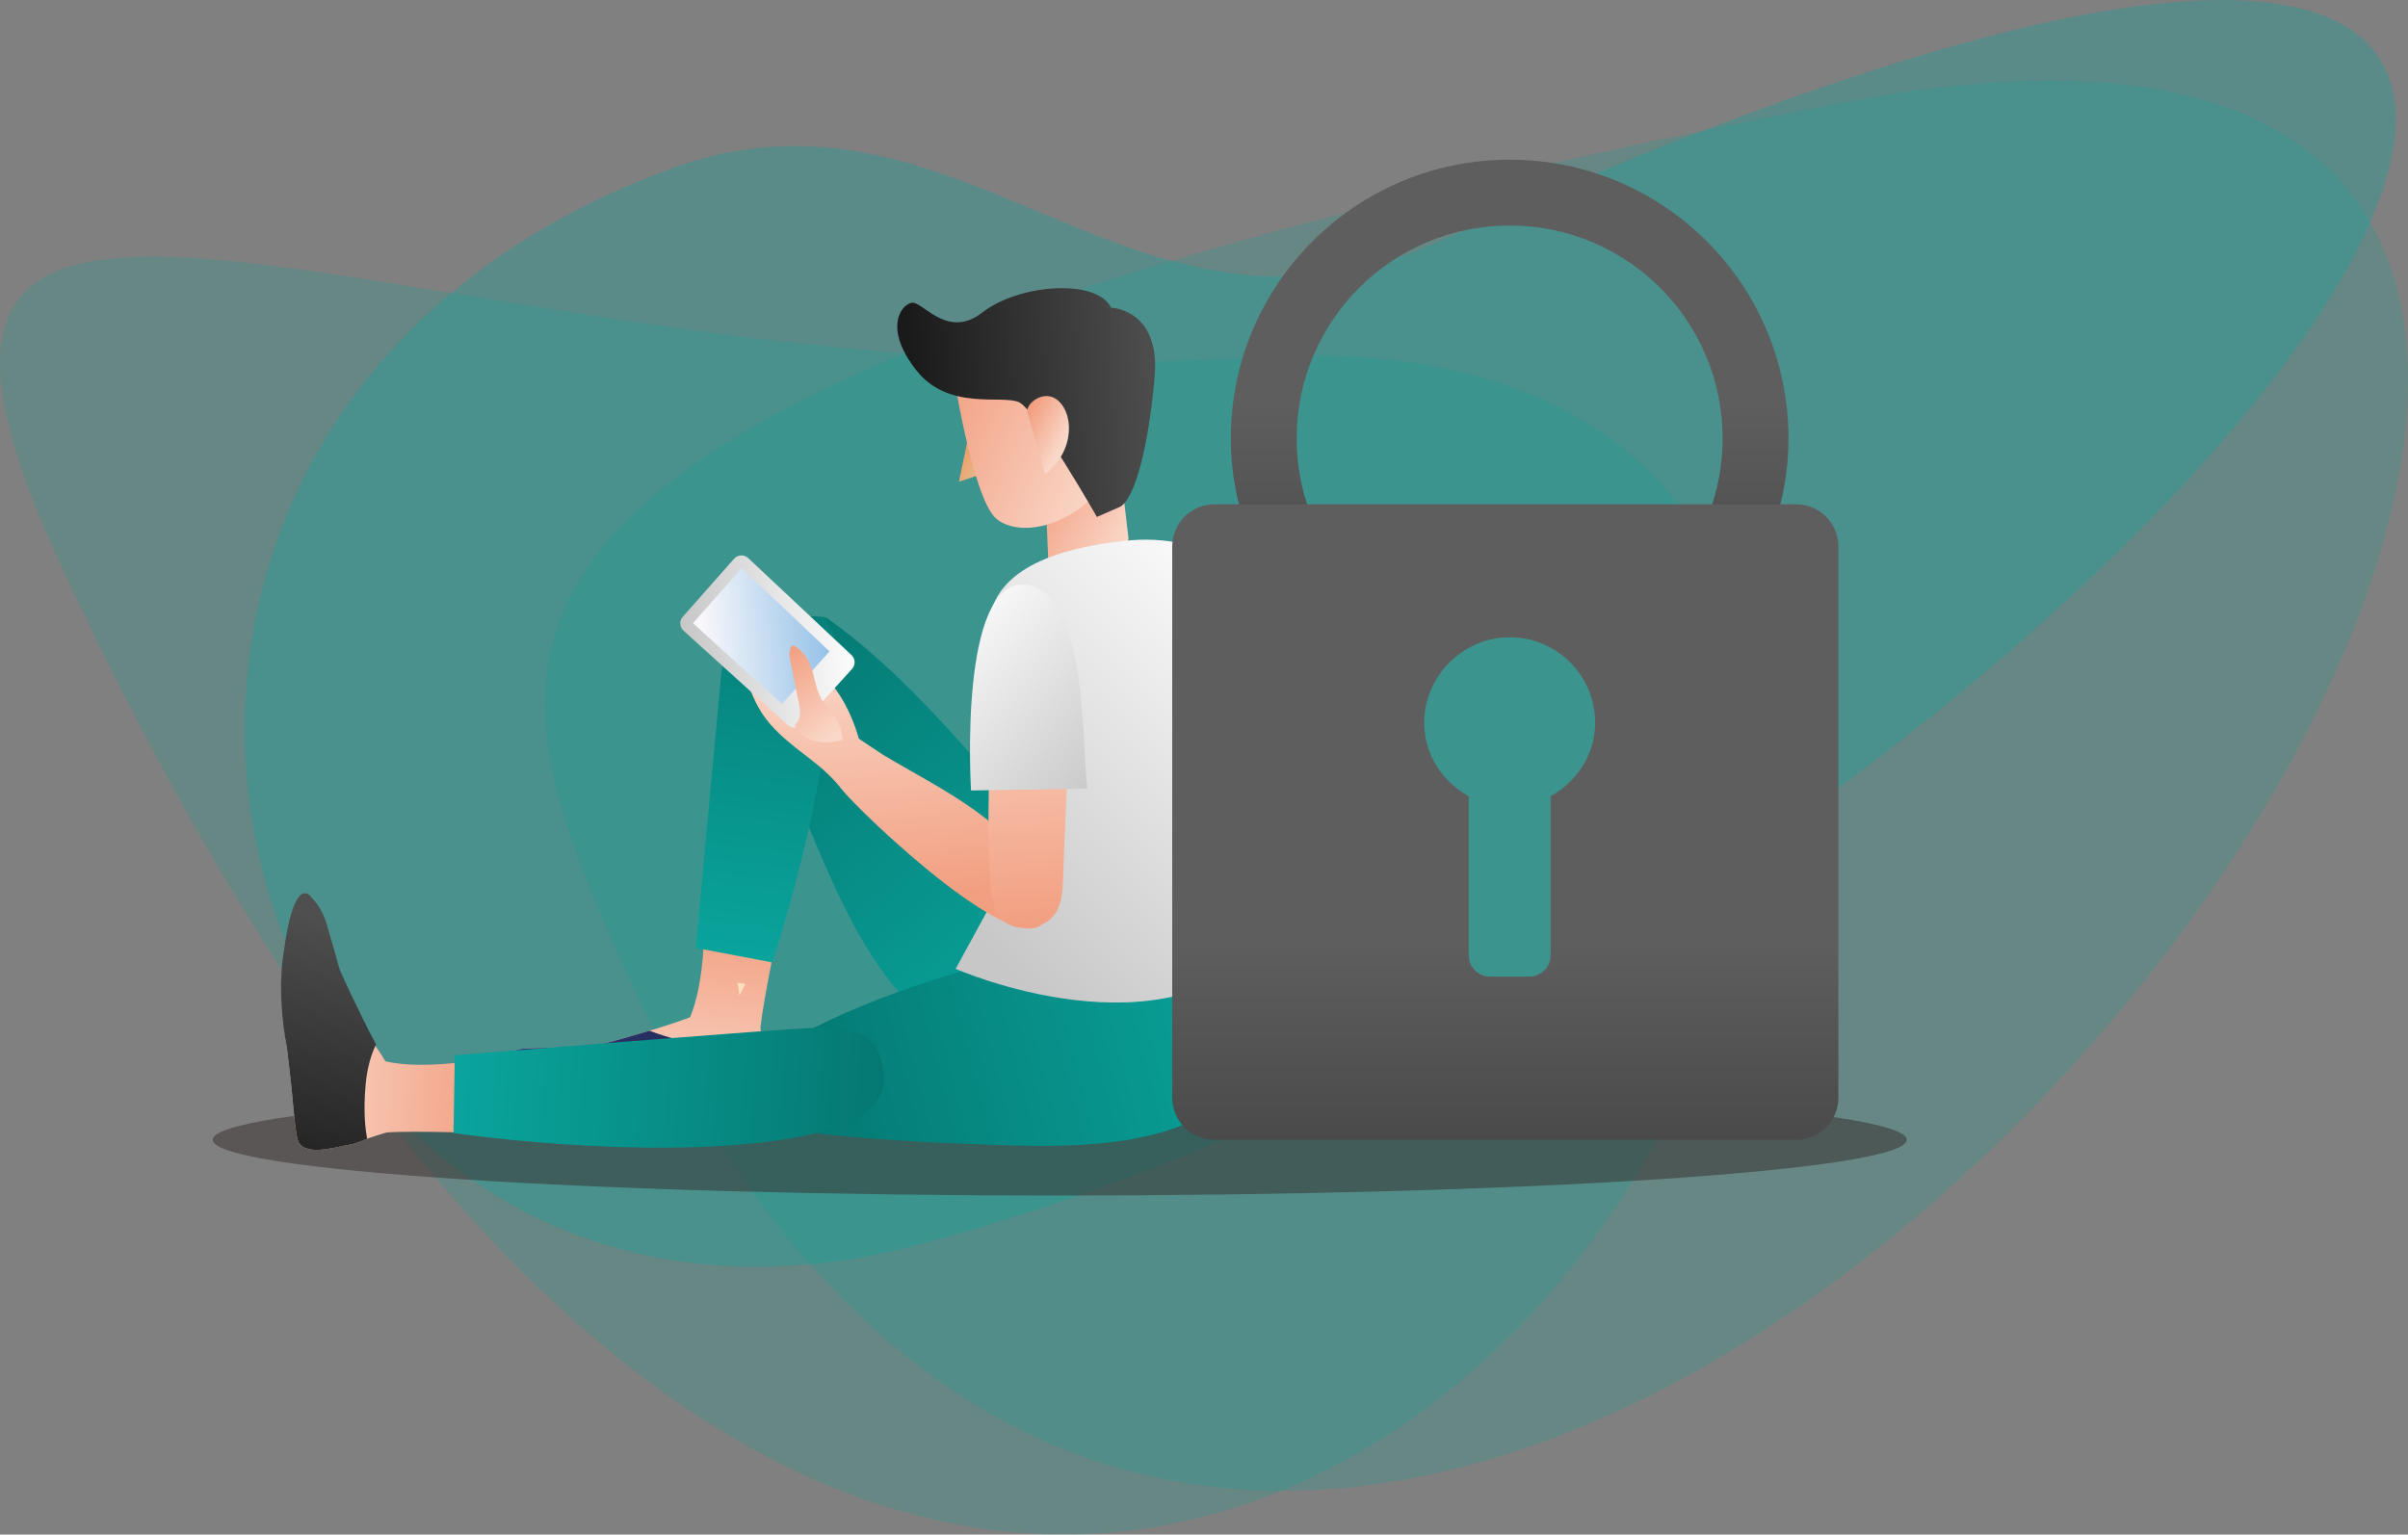 <?xml version="1.0" encoding="UTF-8"?>
<!DOCTYPE svg PUBLIC "-//W3C//DTD SVG 1.1//EN" "http://www.w3.org/Graphics/SVG/1.1/DTD/svg11.dtd">
<!-- Creator: CorelDRAW 2019 (64-Bit) -->
<svg xmlns="http://www.w3.org/2000/svg" xml:space="preserve" width="167.12mm" height="106.523mm" version="1.1" style="shape-rendering:geometricPrecision; text-rendering:geometricPrecision; image-rendering:optimizeQuality; fill-rule:evenodd; clip-rule:evenodd"
viewBox="0 0 17103 10901.49"
 xmlns:xlink="http://www.w3.org/1999/xlink">
 <rect x="0" y="0" width="17103" height="10901.49" fill="#808080" stroke="none"/>
 <defs>
  <style type="text/css">
   <![CDATA[
    .fil6 {fill:#FCE0BE;fill-rule:nonzero}
    .fil1 {fill:#09A59D;fill-opacity:0.2}
    .fil0 {fill:#09A59D;fill-opacity:0.302}
    .fil2 {fill:#332C2B;fill-rule:nonzero;fill-opacity:0.502}
    .fil24 {fill:url(#id0)}
    .fil18 {fill:url(#id1)}
    .fil23 {fill:url(#id2)}
    .fil15 {fill:url(#id3)}
    .fil25 {fill:url(#id4)}
    .fil16 {fill:url(#id5)}
    .fil22 {fill:url(#id6)}
    .fil17 {fill:url(#id7)}
    .fil14 {fill:url(#id8)}
    .fil11 {fill:url(#id9)}
    .fil3 {fill:url(#id10)}
    .fil12 {fill:url(#id11)}
    .fil9 {fill:url(#id12)}
    .fil13 {fill:url(#id13)}
    .fil5 {fill:url(#id14)}
    .fil8 {fill:url(#id15)}
    .fil4 {fill:url(#id16)}
    .fil10 {fill:url(#id17)}
    .fil20 {fill:url(#id18)}
    .fil7 {fill:url(#id19)}
    .fil21 {fill:url(#id20)}
    .fil19 {fill:url(#id21)}
   ]]>
  </style>
  <linearGradient id="id0" gradientUnits="userSpaceOnUse" x1="10722.39" y1="2858.78" x2="10722.39" y2="4198.46">
   <stop offset="0" style="stop-opacity:1; stop-color:#5E5E5E"/>
   <stop offset="1" style="stop-opacity:1; stop-color:#4C4C4C"/>
  </linearGradient>
  <linearGradient id="id1" gradientUnits="userSpaceOnUse" x1="5941.23" y1="5226.01" x2="5515.57" y2="4669.12">
   <stop offset="0" style="stop-opacity:1; stop-color:#FAD8C9"/>
   <stop offset="1" style="stop-opacity:1; stop-color:#F29F81"/>
  </linearGradient>
  <linearGradient id="id2" gradientUnits="userSpaceOnUse" x1="3223.05" y1="7579.9" x2="6262.05" y2="7748.3">
   <stop offset="0" style="stop-opacity:1; stop-color:#09A59D"/>
   <stop offset="1" style="stop-opacity:1; stop-color:#057872"/>
  </linearGradient>
  <linearGradient id="id3" gradientUnits="userSpaceOnUse" xlink:href="#id1" x1="6277.74" y1="4606.63" x2="6433.35" y2="6370.44">
  </linearGradient>
  <linearGradient id="id4" gradientUnits="userSpaceOnUse" x1="10691.48" y1="6693.41" x2="10691.48" y2="10296.3">
   <stop offset="0" style="stop-opacity:1; stop-color:#5E5E5E"/>
   <stop offset="1" style="stop-opacity:1; stop-color:#2B2B2B"/>
  </linearGradient>
  <linearGradient id="id5" gradientUnits="userSpaceOnUse" x1="4852.34" y1="4603.01" x2="6048.4" y2="4512.63">
   <stop offset="0" style="stop-opacity:1; stop-color:#C7C7C7"/>
   <stop offset="1" style="stop-opacity:1; stop-color:#FCFCFC"/>
  </linearGradient>
  <linearGradient id="id6" gradientUnits="userSpaceOnUse" x1="2493.07" y1="6538.04" x2="2209.13" y2="8138.71">
   <stop offset="0" style="stop-opacity:1; stop-color:#4F4F4F"/>
   <stop offset="1" style="stop-opacity:1; stop-color:#262626"/>
  </linearGradient>
  <linearGradient id="id7" gradientUnits="userSpaceOnUse" x1="4931.6" y1="4554.98" x2="5880.92" y2="4483.2">
   <stop offset="0" style="stop-opacity:1; stop-color:#FAF8FB"/>
   <stop offset="0.051" style="stop-opacity:1; stop-color:#FAF8FB"/>
   <stop offset="1" style="stop-opacity:1; stop-color:#95C2E8"/>
  </linearGradient>
  <linearGradient id="id8" gradientUnits="userSpaceOnUse" xlink:href="#id5" x1="6808.28" y1="6552.73" x2="9034.05" y2="4262.3">
  </linearGradient>
  <linearGradient id="id9" gradientUnits="userSpaceOnUse" xlink:href="#id1" x1="7966.48" y1="3207.91" x2="6715.98" y2="2641.43">
  </linearGradient>
  <linearGradient id="id10" gradientUnits="userSpaceOnUse" x1="7514.63" y1="7297.35" x2="5336.66" y2="4680.69">
   <stop offset="0" style="stop-opacity:1; stop-color:#09A49C"/>
   <stop offset="1" style="stop-opacity:1; stop-color:#057973"/>
  </linearGradient>
  <linearGradient id="id11" gradientUnits="userSpaceOnUse" x1="8187.35" y1="2852.17" x2="6503.03" y2="2982.75">
   <stop offset="0" style="stop-opacity:1; stop-color:#4D4D4D"/>
   <stop offset="1" style="stop-opacity:1; stop-color:#1A1A1A"/>
  </linearGradient>
  <linearGradient id="id12" gradientUnits="userSpaceOnUse" x1="7008.76" y1="3317.74" x2="6808.3" y2="3221.37">
   <stop offset="0" style="stop-opacity:1; stop-color:#E5C094"/>
   <stop offset="1" style="stop-opacity:1; stop-color:#EE9962"/>
  </linearGradient>
  <linearGradient id="id13" gradientUnits="userSpaceOnUse" xlink:href="#id1" x1="7538.09" y1="3170.46" x2="7257.57" y2="3022.68">
  </linearGradient>
  <linearGradient id="id14" gradientUnits="userSpaceOnUse" xlink:href="#id1" x1="4491.57" y1="7881.53" x2="4663.77" y2="6455.29">
  </linearGradient>
  <linearGradient id="id15" gradientUnits="userSpaceOnUse" xlink:href="#id10" x1="5271.09" y1="6810.75" x2="5635.47" y2="3871.73">
  </linearGradient>
  <linearGradient id="id16" gradientUnits="userSpaceOnUse" x1="9044.37" y1="7058.94" x2="5790.34" y2="7889.49">
   <stop offset="0" style="stop-opacity:1; stop-color:#09A49C"/>
   <stop offset="1" style="stop-opacity:1; stop-color:#057A74"/>
  </linearGradient>
  <linearGradient id="id17" gradientUnits="userSpaceOnUse" xlink:href="#id1" x1="8084.02" y1="3686.27" x2="7406.17" y2="3366.86">
  </linearGradient>
  <linearGradient id="id18" gradientUnits="userSpaceOnUse" xlink:href="#id5" x1="7896.97" y1="5576.19" x2="6668.71" y2="4427.25">
  </linearGradient>
  <linearGradient id="id19" gradientUnits="userSpaceOnUse" x1="3602.98" y1="7450.48" x2="5436.12" y2="7682.49">
   <stop offset="0" style="stop-opacity:1; stop-color:#2C357E"/>
   <stop offset="1" style="stop-opacity:1; stop-color:#222A44"/>
  </linearGradient>
  <linearGradient id="id20" gradientUnits="userSpaceOnUse" xlink:href="#id1" x1="2060.58" y1="7394.85" x2="3518.31" y2="7475.75">
  </linearGradient>
  <linearGradient id="id21" gradientUnits="userSpaceOnUse" xlink:href="#id1" x1="7228.85" y1="4561.01" x2="7377.27" y2="6568.38">
  </linearGradient>
 </defs>
 <g id="Layer_x0020_1">
  <g id="_2319576534704">
   <path class="fil0" d="M6535.23 8839.93c-4857.43,1301.54 -6975.14,-5716.76 -1776.07,-7640.05 2080.51,-769.63 3284.48,1497.17 5465.41,514.54 12875.18,-5801 5033.31,4788.29 -3689.34,7125.51z"/>
   <path class="fil1" d="M13068.77 733.02c-10043.69,1952.56 -9675.68,3693.87 -8776.26,5823.07 5242.82,12411.4 19823.12,-7970.66 8776.26,-5823.07z"/>
   <path class="fil1" d="M8913.21 2538.57c-5737.64,359.16 -10390.77,-2632.43 -8475.64,1487.92 7691.54,16548.3 17457.74,-2050.16 8475.64,-1487.92z"/>
   <g>
    <path class="fil2" d="M13543.11 8097.18c0,218.78 -2693.6,396.08 -6016.26,396.08 -3322.65,0 -6016.25,-177.3 -6016.25,-396.08 0,-218.78 2693.6,-396.16 6016.25,-396.16 3322.66,0 6016.26,177.37 6016.26,396.16z"/>
    <path class="fil3" d="M5865.66 4385.33c431.07,304.29 794.72,702.58 1139.86,1098.65 171.43,196.77 686.36,1011.43 843.3,1220.32 297.18,395.53 158.11,389.25 -373.31,672.97 -67.22,35.88 -140.78,58.11 -216.56,65.83 -892.22,90.75 -1304.25,-1078.5 -1572.36,-1707.23 -116.37,-273.01 -242.26,-610.43 -341.29,-890.29 77.23,-498.84 520.37,-460.26 520.37,-460.26z"/>
    <path class="fil4" d="M5619.28 7389.42c457.92,-262.25 972.49,-423.68 1477.34,-569.24 250.72,-72.32 1206.59,-194.97 1462.22,-249.05 484.08,-102.36 419.61,21.1 452.38,622.58 4.09,76.04 -6.74,152.16 -31.81,224.15 -294.54,847.01 -1528.41,726.72 -2211.52,704.22 -296.62,-9.79 -655.65,-38.16 -951.09,-66.59 -419.55,-280.61 -197.53,-666.07 -197.53,-666.07z"/>
    <path class="fil5" d="M5441.78 7580.25c0.6,-44.04 -12.01,-89.93 -21.33,-134.11 -2.7,-12.56 -20.77,-134.02 -19.4,-147.27 20.15,-192.21 130.09,-715.2 130.09,-715.2l-527 -82.97c0,0 9.53,467.99 -103.45,726.03l0.62 0.16c-252.11,95.91 -693.68,209.17 -693.68,209.17 0,0 -482.14,8.76 -508.43,15.94 -26.23,7.1 -89.99,15.04 -169.22,69.51 0,0 -72.54,113.8 502.64,291.43 0,0 246.3,92.9 663.57,87.66 89.44,5.02 178.96,10.07 268.41,15.11 91.93,5.11 365.7,35.69 405.04,14.57 15.19,-8.22 26.02,-17.19 33.75,-27.14 59.77,-76.17 36.85,-231.26 38.39,-322.91z"/>
    <path class="fil6" d="M5236.73 6980.58c6.48,30.16 11.52,60.52 15.59,91.1 14.37,-27.06 28.3,-54.46 41.84,-81.99l-57.42 -9.11z"/>
    <path class="fil7" d="M5420.45 7446.15c-1.61,-7.24 -8.3,-51 -13.41,-89.09 -21.73,8 -43.19,15.45 -64.04,22.41 -241.34,80.49 -483.1,33.83 -716.16,-51.88l-12.5 -5.32c-207.32,62.6 -406.71,113.74 -406.71,113.74 0,0 -482.14,8.82 -508.43,16.01 -26.23,7.1 -89.99,15.04 -169.22,69.51 0,0 -72.54,113.8 502.64,291.43 0,0 246.3,92.9 663.57,87.66 89.44,5.02 178.96,10.07 268.41,15.11 91.93,5.11 365.7,35.69 405.04,14.57 15.19,-8.22 26.02,-17.19 33.75,-27.14 59.77,-76.17 36.85,-231.26 38.39,-322.91 0.6,-44.04 -12.01,-89.93 -21.33,-134.11z"/>
    <path class="fil8" d="M5592.43 4381.53l-4.29 -0.14c-239.47,-7.24 -443.01,173.45 -465.84,411.97 -55.97,583.58 -135.07,1447.87 -179.86,1940.84l542.88 102.9c155.63,-486.7 281.79,-986.93 363.43,-1492.12 35.54,-219.46 72.19,-581.03 80.6,-803.14 1.52,-41.06 -65.83,-111.58 -63.7,-156.52 -110.69,-15.81 -153.56,-0.14 -273.23,-3.8z"/>
    <polygon class="fil9" points="6886.05,3059.7 6986.59,3363.9 6811.23,3421.89 "/>
    <path class="fil10" d="M7417.53 3351.21c5.6,99.24 30.04,683.46 30.04,683.46 64.92,63.29 357.01,65.91 471.63,-46.93 91.25,-89.79 95.93,-164.6 95.93,-164.6l-100.06 -848.33 -497.54 376.4z"/>
    <path class="fil11" d="M7823.34 2333.09l54.87 300.99 83.57 459.15 23.54 129.14c-257.22,524.23 -741.84,614.23 -913,458.6 -171.08,-155.57 -314.71,-1107.29 -314.71,-1107.29l1065.73 -240.59z"/>
    <path class="fil12" d="M7790.76 3672.34c0,0 -431.82,-757.86 -552.53,-814.52 -120.7,-56.66 -501.19,64.81 -730.87,-228.17 -226.71,-289.11 -115.54,-456.88 -36.1,-478.08 79.29,-21.18 252.53,266.27 506.15,68.07 258.06,-201.74 812.38,-243.7 913.9,-33.75 0,0 349.56,9.05 309.8,487.8 -39.75,478.75 -140.5,886.22 -253.56,930.17l-156.8 68.48z"/>
    <path class="fil13" d="M7500.02 2834.23c126.77,86.96 142.5,364.67 -76.69,535l-128.85 -447.98c6.97,-71.15 122.15,-144.24 205.54,-87.02z"/>
    <path class="fil14" d="M7978.09 3843.36c-329.56,38.71 -847.8,135.39 -943.3,515.47 -50.94,202.49 -43.82,419.05 -7.4,623.41 28.5,160.32 54.74,321.05 73.72,482.96 31.95,273.59 70.33,581.59 -4.7,851.51l-308.9 565.99c0,0 1499.9,661.79 2243.68,-214.69 0,0 -47.21,-2182.74 -395.81,-2694.01 -42.37,-62.19 -148.79,-89.94 -215.39,-106.42 -147.22,-36.45 -295.38,-41.48 -441.89,-24.22z"/>
    <path class="fil15" d="M5268.62 4672.02c0,0 35.52,282.26 200.95,471.44 165.43,189.32 354.33,264.27 509.41,464.2 121.88,157.15 1334.55,1320.39 1457.94,896.38 16.16,-55.56 -3.8,-114.72 -25.81,-168.27 -205.8,-501.39 -707.05,-713.55 -1145.18,-977.33l-166.25 -111.17c0,0 -72.13,-285.67 -247.55,-443.15l-583.52 -132.1z"/>
    <path class="fil16" d="M5213.75 3969.51l-364.47 412.38c-25.47,28.86 -22.99,72.68 5.44,98.48l740.47 670.41c28.73,26.02 73.02,23.9 99.03,-4.83l357.58 -393.94c25.74,-28.29 24,-72.05 -3.94,-98.27l-733.51 -688.91c-28.83,-27.13 -74.4,-24.98 -100.61,4.68z"/>
    <polygon class="fil17" points="4921.94,4427.23 5553.44,5000.94 5891.89,4628.13 5267.29,4036.53 "/>
    <path class="fil18" d="M5644.67 5149.12c0,0 55.37,-33.54 32.57,-138.65 -22.77,-105.11 -71.07,-353.15 -71.07,-353.15 0,0 0.76,-88.61 35.82,-69.16 35.11,19.55 110.91,74.34 140.24,228.25 0,0 30.52,132.37 64.54,166.33 34.08,33.94 123.11,126.36 139.19,272.59 0,0 -249.63,84.2 -341.28,-106.21z"/>
    <path class="fil19" d="M7488.97 6497.82c50.93,-68.05 58.46,-164.53 61.83,-266.34 8.36,-247.75 20.51,-495.04 31.48,-742.45 4.89,-110.22 9.72,-220.51 13.46,-330.79 7.46,-225.27 22.77,-556.18 -272.07,-610.11 -67.13,-12.28 -154.09,37.27 -195.92,83.16 -31.41,34.46 -50.73,82.34 -62.66,136.33 -25.42,114.56 -17.89,256.51 -23.48,355.97 -11.31,204.23 -19.06,409.05 -20.43,614.31 -0.9,131.87 -0.13,263.96 6.97,396.28 5.8,108.91 2.15,246.45 52.17,348.24 53.35,108.72 184.89,125.07 282.61,97.17 58.67,-16.68 98.63,-45.13 126.03,-81.77z"/>
    <path class="fil20" d="M7722.78 5602.56c-40.57,-305.68 2.29,-1404.03 -435.56,-1448.84 -484.33,-49.61 -390.49,1462.03 -390.49,1462.03l826.04 -13.19z"/>
    <path class="fil21" d="M2481.43 8132.51c43.55,-6.76 86.63,-27.05 128.51,-43.76 11.94,-4.75 128.58,-43.27 141.84,-44.15 192.89,-12.85 726.93,6.55 726.93,6.55l-7.88 -533.41c0,0 -459.56,89.01 -733.08,21.52l0 0.62c-137.47,-232.11 -435.97,-548.54 -435.97,-548.54 0,0 -101.16,-258.18 -112.69,-282.89 -11.54,-24.65 71.21,-84.88 4.06,-153.71 0,0 -13.05,-357.14 -90.2,239.85 0,0 -140.17,247.55 -64.05,657.78 10.3,89.04 20.56,178.05 30.86,267.07 10.49,91.39 26.92,366.41 54.44,401.54 10.7,13.66 21.4,22.78 32.51,28.71 85.3,45.89 234.09,-3.04 324.71,-17.18z"/>
    <path class="fil22" d="M2607.46 8089.78c-25.06,-134.58 -20.7,-280.68 -8.84,-401.46 8.48,-86.41 31.12,-183.5 71.91,-268.47 -124.01,-231.96 -256.87,-527.96 -256.87,-527.96 0,0 -94.19,-339.14 -105.74,-363.86 -11.44,-24.7 -30.15,-86.12 -97.3,-154.94 0,0 -120.99,-186.53 -198.14,410.44 0,0 -49.7,258.6 26.42,668.83 10.3,89.04 20.56,178.05 30.77,267.07 10.57,91.39 27,366.41 54.53,401.54 10.7,13.66 21.4,22.78 32.51,28.71 85.3,45.89 234.09,-3.04 324.71,-17.18 42.64,-6.63 84.83,-26.23 126.03,-42.73z"/>
    <path class="fil23" d="M3221.14 8049.13c628.65,87.58 2009.09,207.61 2788.84,-58.78 122.56,-41.91 254.05,-166.47 267.78,-301.26 10.54,-104.22 -32.72,-257 -122.37,-320.03 -74.05,-52.03 -319.83,-69.43 -405.4,-65.57 -242.25,10.97 -1788.95,134.3 -2519.74,193.1l-9.12 552.53z"/>
    <path class="fil24" d="M9828.59 4329.5c-373.66,-275.44 -618.93,-714.92 -618.93,-1214.67 0,-835.5 677.24,-1512.74 1512.81,-1512.74 835.42,0 1512.74,677.24 1512.74,1512.74 0,499.74 -245.35,939.23 -618.93,1214.67l659.77 0c263.44,-336.24 426.88,-754.32 426.88,-1214.67 0,-1093.75 -886.71,-1980.46 -1980.46,-1980.46 -1093.82,0 -1980.61,886.71 -1980.61,1980.46 0,460.34 163.51,878.43 426.88,1214.67l659.85 0z"/>
    <path class="fil25" d="M11013.16 5656.87l0 1129.29c0,83.85 -68.07,151.91 -151.91,151.91l-277.59 0c-83.93,0 -151.89,-68.07 -151.89,-151.91l0 -1129.29c-186.62,-104.27 -317.74,-296.75 -316.37,-526.1 1.87,-321.9 266.96,-593.95 588.64,-603.41 343.83,-10.13 625.48,265.29 625.48,606.85 0,227.82 -130.78,418.94 -316.35,522.66zm1744.97 -2074.24l-4133.24 0c-165.16,0 -299.05,133.89 -299.05,298.96l0 3916.41c0,165.29 133.89,299.18 299.05,299.18l4133.24 0c165.07,0 299.05,-133.89 299.05,-299.18l0 -3916.41c0,-165.07 -133.97,-298.96 -299.05,-298.96z"/>
   </g>
  </g>
 </g>
</svg>
